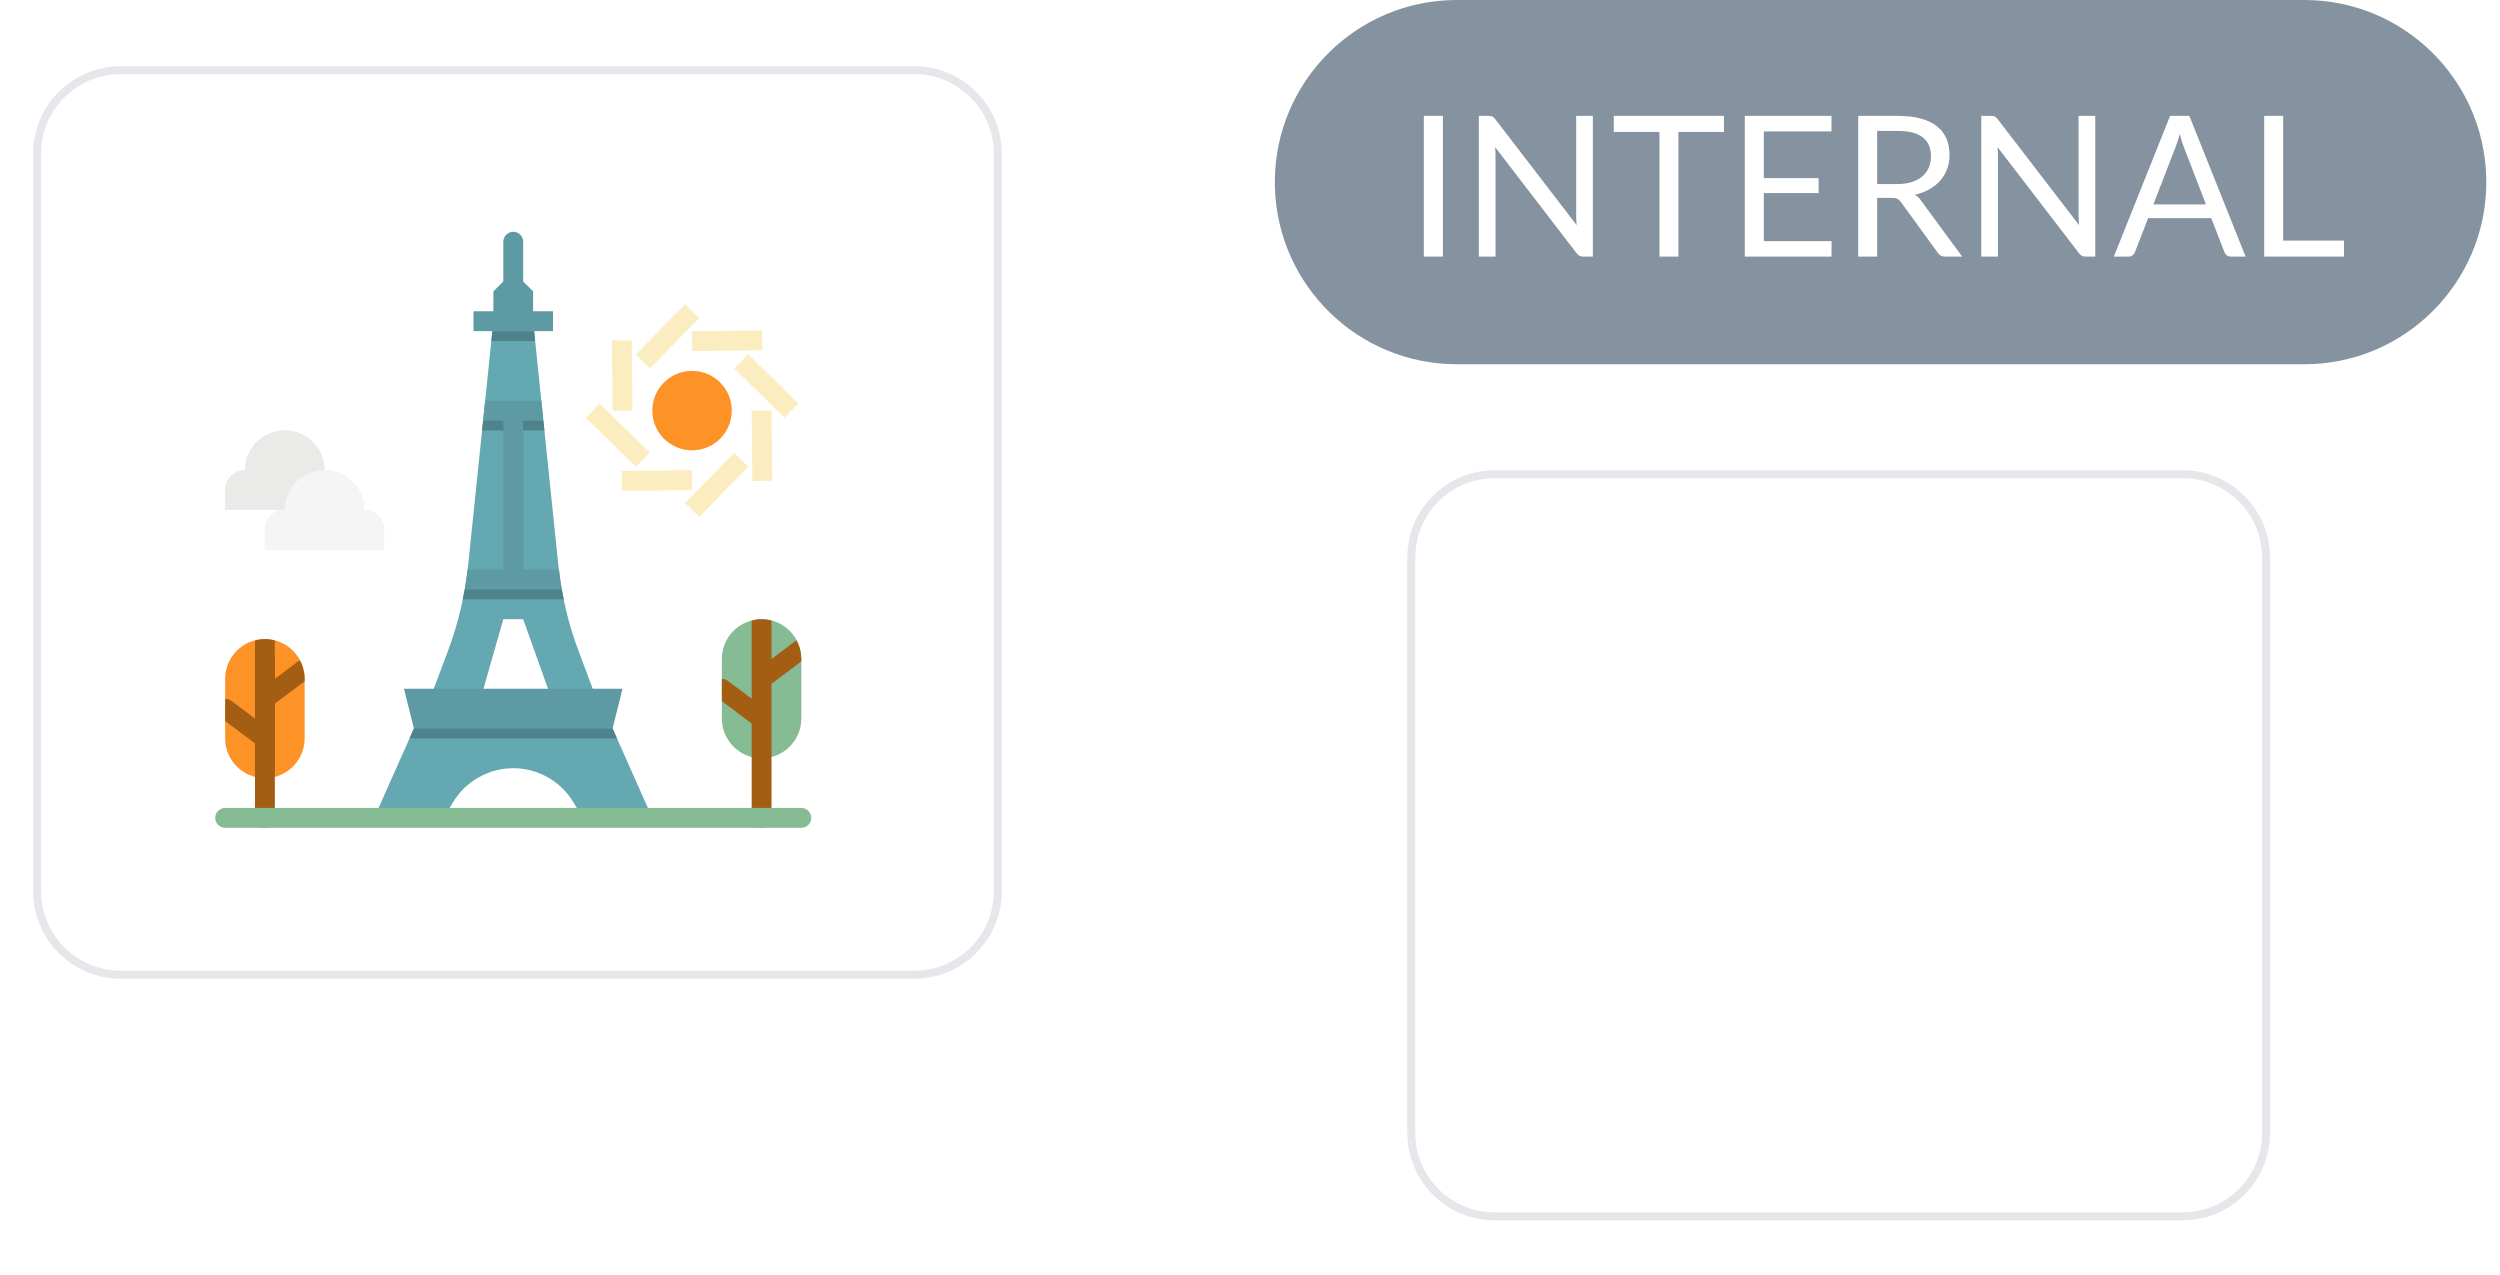 <?xml version="1.0" encoding="UTF-8"?>
<svg width="151px" height="77px" viewBox="0 0 151 77" version="1.1" xmlns="http://www.w3.org/2000/svg" xmlns:xlink="http://www.w3.org/1999/xlink">
    <title>InternalOverlay</title>
    <defs>
        <filter x="-4.2%" y="-4.5%" width="108.5%" height="108.9%" filterUnits="objectBoundingBox" id="filter-1">
            <feOffset dx="0" dy="0" in="SourceAlpha" result="shadowOffsetOuter1"></feOffset>
            <feGaussianBlur stdDeviation="0.5" in="shadowOffsetOuter1" result="shadowBlurOuter1"></feGaussianBlur>
            <feColorMatrix values="0 0 0 0 0.533   0 0 0 0 0.596   0 0 0 0 0.667  0 0 0 0.5 0" type="matrix" in="shadowBlurOuter1" result="shadowMatrixOuter1"></feColorMatrix>
            <feMerge>
                <feMergeNode in="shadowMatrixOuter1"></feMergeNode>
                <feMergeNode in="SourceGraphic"></feMergeNode>
            </feMerge>
        </filter>
        <filter x="-4.7%" y="-5.4%" width="109.4%" height="110.9%" filterUnits="objectBoundingBox" id="filter-2">
            <feOffset dx="0" dy="0" in="SourceAlpha" result="shadowOffsetOuter1"></feOffset>
            <feGaussianBlur stdDeviation="0.5" in="shadowOffsetOuter1" result="shadowBlurOuter1"></feGaussianBlur>
            <feColorMatrix values="0 0 0 0 0.533   0 0 0 0 0.596   0 0 0 0 0.667  0 0 0 0.5 0" type="matrix" in="shadowBlurOuter1" result="shadowMatrixOuter1"></feColorMatrix>
            <feMerge>
                <feMergeNode in="shadowMatrixOuter1"></feMergeNode>
                <feMergeNode in="SourceGraphic"></feMergeNode>
            </feMerge>
        </filter>
    </defs>
    <g id="pages" stroke="none" stroke-width="1" fill="none" fill-rule="evenodd">
        <g id="InternalOverlay" transform="translate(2, 0)" fill-rule="nonzero">
            <g id="Group-203" transform="translate(0, 4)">
                <g id="price_active-copy" filter="url(#filter-1)">
                    <path d="M5.285,0.48 C2.631,0.48 0.48,2.631 0.48,5.285 L0.48,49.825 C0.48,52.479 2.631,54.63 5.285,54.63 L53.225,54.63 C55.879,54.63 58.03,52.479 58.03,49.825 L58.03,5.285 C58.03,2.631 55.879,0.48 53.225,0.48 L5.285,0.48 Z" id="Rectangle-17" fill="#FFFFFF"></path>
                    <path d="M5.285,0 L53.225,0 C56.144,0 58.51,2.366 58.51,5.285 L58.51,49.825 C58.51,52.744 56.144,55.11 53.225,55.11 L5.285,55.11 C2.366,55.11 0,52.744 0,49.825 L0,5.285 C0,2.366 2.366,0 5.285,0 Z M5.285,0.48 C2.631,0.48 0.48,2.631 0.48,5.285 L0.48,49.825 C0.48,52.479 2.631,54.63 5.285,54.63 L53.225,54.63 C55.879,54.63 58.03,52.479 58.03,49.825 L58.03,5.285 C58.03,2.631 55.879,0.48 53.225,0.48 L5.285,0.48 Z" id="Rectangle-17" fill="#E6E6EB"></path>
                </g>
                <g id="price_active-copy-2" filter="url(#filter-2)" transform="translate(83, 24.4)">
                    <path d="M5.285,0.48 C2.631,0.48 0.48,2.631 0.48,5.285 L0.48,40.025 C0.48,42.679 2.631,44.83 5.285,44.83 L46.825,44.83 C49.479,44.83 51.63,42.679 51.63,40.025 L51.63,5.285 C51.63,2.631 49.479,0.48 46.825,0.48 L5.285,0.48 Z" id="Rectangle-17" fill="#FFFFFF"></path>
                    <path d="M5.285,0 L46.825,0 C49.744,0 52.11,2.366 52.11,5.285 L52.11,40.025 C52.11,42.944 49.744,45.31 46.825,45.31 L5.285,45.31 C2.366,45.31 0,42.944 0,40.025 L0,5.285 C0,2.366 2.366,0 5.285,0 Z M5.285,0.48 C2.631,0.48 0.48,2.631 0.48,5.285 L0.48,40.025 C0.48,42.679 2.631,44.83 5.285,44.83 L46.825,44.83 C49.479,44.83 51.63,42.679 51.63,40.025 L51.63,5.285 C51.63,2.631 49.479,0.48 46.825,0.48 L5.285,0.48 Z" id="Rectangle-17" fill="#E6E6EB"></path>
                </g>
            </g>
            <path d="M75,11 C75,4.925 79.928,0 85.991,0 L137.182,0 C143.152,0 148.011,4.763 148.169,10.702 L148.173,11 C148.173,17.075 143.244,22 137.182,22 L85.991,22 C80.02,22 75.162,17.237 75.004,11.298 L75,11 Z" id="Path" fill="#8592A0"></path>
            <path d="M85.151,15.5 L85.151,7 L84,7 L84,15.5 L85.151,15.5 Z M88.33,15.5 L88.33,9.444 C88.33,9.361 88.328,9.272 88.324,9.177 C88.32,9.082 88.314,8.985 88.306,8.886 L88.306,8.886 L93.224,15.292 C93.283,15.368 93.343,15.421 93.405,15.453 C93.466,15.484 93.542,15.5 93.633,15.5 L93.633,15.5 L94.208,15.5 L94.208,7 L93.2,7 L93.2,13.021 C93.2,13.108 93.203,13.2 93.209,13.296 C93.215,13.393 93.222,13.493 93.23,13.596 L93.23,13.596 L88.312,7.196 C88.281,7.156 88.251,7.124 88.223,7.098 C88.196,7.072 88.168,7.052 88.14,7.039 C88.113,7.025 88.081,7.015 88.045,7.009 C88.01,7.003 87.966,7 87.915,7 L87.915,7 L87.322,7 L87.322,15.5 L88.33,15.5 Z M99.375,15.5 L99.375,7.967 L102.127,7.967 L102.127,7 L95.472,7 L95.472,7.967 L98.23,7.967 L98.23,15.5 L99.375,15.5 Z M108.622,15.5 L108.628,14.563 L104.535,14.563 L104.535,11.662 L107.845,11.662 L107.845,10.761 L104.535,10.761 L104.535,7.937 L108.622,7.937 L108.622,7 L103.385,7 L103.385,15.5 L108.622,15.5 Z M111.38,15.5 L111.38,11.953 L112.252,11.953 C112.414,11.953 112.534,11.974 112.611,12.015 C112.688,12.057 112.76,12.125 112.828,12.22 L112.828,12.22 L115.034,15.257 C115.133,15.419 115.287,15.5 115.497,15.5 L115.497,15.5 L116.517,15.5 L114.038,12.125 C113.931,11.967 113.804,11.846 113.658,11.763 C113.986,11.688 114.28,11.577 114.539,11.431 C114.798,11.285 115.017,11.108 115.197,10.9 C115.377,10.692 115.515,10.458 115.61,10.197 C115.704,9.936 115.752,9.655 115.752,9.355 C115.752,8.995 115.691,8.67 115.568,8.379 C115.445,8.088 115.257,7.84 115.002,7.635 C114.747,7.429 114.423,7.272 114.032,7.163 C113.64,7.054 113.176,7 112.638,7 L112.638,7 L110.236,7 L110.236,15.5 L111.38,15.5 Z M112.59,11.117 L111.38,11.117 L111.38,7.908 L112.638,7.908 C113.302,7.908 113.8,8.036 114.133,8.293 C114.465,8.55 114.631,8.932 114.631,9.438 C114.631,9.687 114.587,9.914 114.5,10.12 C114.413,10.326 114.284,10.503 114.112,10.651 C113.94,10.799 113.726,10.914 113.471,10.995 C113.216,11.076 112.923,11.117 112.59,11.117 L112.59,11.117 Z M118.676,15.5 L118.676,9.444 C118.676,9.361 118.674,9.272 118.67,9.177 C118.666,9.082 118.66,8.985 118.652,8.886 L118.652,8.886 L123.57,15.292 C123.629,15.368 123.689,15.421 123.751,15.453 C123.812,15.484 123.888,15.5 123.979,15.5 L123.979,15.5 L124.554,15.5 L124.554,7 L123.546,7 L123.546,13.021 C123.546,13.108 123.549,13.2 123.555,13.296 C123.561,13.393 123.568,13.493 123.576,13.596 L123.576,13.596 L118.658,7.196 C118.627,7.156 118.597,7.124 118.569,7.098 C118.542,7.072 118.514,7.052 118.486,7.039 C118.459,7.025 118.427,7.015 118.391,7.009 C118.356,7.003 118.312,7 118.261,7 L118.261,7 L117.668,7 L117.668,15.5 L118.676,15.5 Z M126.565,15.5 C126.664,15.5 126.747,15.472 126.814,15.417 C126.882,15.362 126.927,15.298 126.951,15.227 L126.951,15.227 L127.746,13.175 L131.56,13.175 L132.355,15.227 C132.386,15.306 132.434,15.371 132.497,15.423 C132.56,15.474 132.643,15.5 132.746,15.5 L132.746,15.5 L133.636,15.5 L130.237,7 L129.074,7 L125.676,15.5 L126.565,15.5 Z M131.239,12.344 L128.066,12.344 L129.401,8.892 C129.488,8.679 129.573,8.412 129.656,8.091 C129.695,8.246 129.737,8.391 129.78,8.527 C129.824,8.664 129.865,8.783 129.905,8.886 L129.905,8.886 L131.239,12.344 Z M139.579,15.5 L139.579,14.533 L135.902,14.533 L135.902,7 L134.757,7 L134.757,15.5 L139.579,15.5 Z" id="INTERNAL" fill="#FFFFFF"></path>
            <g id="travel" transform="translate(11, 14)">
                <path d="M33,23.4 C34.325,23.4 35.4,24.475 35.4,25.8 L35.4,29.4 C35.4,30.725 34.325,31.8 33,31.8 C31.675,31.8 30.6,30.725 30.6,29.4 L30.6,25.8 C30.6,24.475 31.675,23.4 33,23.4 Z" id="Path" fill="#85BC94"></path>
                <path d="M3,24.6 C4.325,24.6 5.4,25.675 5.4,27 L5.4,30.6 C5.4,31.925 4.325,33 3,33 C1.675,33 0.6,31.925 0.6,30.6 L0.6,27 C0.6,25.675 1.675,24.6 3,24.6 Z" id="Path" fill="#FD9226"></path>
                <polygon id="Path" fill="#5D9AA4" points="19.2 5.4 16.8 5.4 16.8 3.6 17.4 3 18.6 3 19.2 3.6"></polygon>
                <path d="M20.723,20.128 L19.2,5.4 L16.8,5.4 L15.277,20.128 C15.093,21.902 14.683,23.646 14.057,25.316 L13.2,27.6 L14.025,28.2 L15.445,28.408 L16.2,27.6 L17.4,23.4 L18.6,23.4 L20.1,27.6 L20.933,28.2 L21.964,28.469 L22.8,27.6 L21.943,25.316 C21.317,23.646 20.907,21.902 20.723,20.128 L20.723,20.128 Z" id="Path" fill="#64A8B2"></path>
                <polygon id="Path" fill="#5D9AA4" points="24 30 23.287 30.637 12.337 30.6 12 30 11.4 27.6 24.6 27.6"></polygon>
                <path d="M12,30 L9.6,35.4 L13.8,35.4 L14.365,34.458 C15.131,33.181 16.511,32.4 18,32.4 C19.489,32.4 20.869,33.181 21.635,34.458 L22.2,35.4 L26.4,35.4 L24,30 L12,30 Z" id="Path" fill="#64A8B2"></path>
                <path d="M31.2,10.8 C31.2,12.125 30.125,13.2 28.8,13.2 C27.475,13.2 26.4,12.125 26.4,10.8 C26.4,9.475 27.475,8.4 28.8,8.4 C30.125,8.4 31.2,9.475 31.2,10.8 Z" id="Path" fill="#FD9226"></path>
                <g id="Group" transform="translate(22.35, 4.35)" fill="#FBEDBF">
                    <polygon id="Path" points="3.051 3.06 6.021 0.03 6.878 0.871 3.909 3.901"></polygon>
                    <polygon id="Path" points="1.607 2.213 2.807 2.201 2.85 6.444 1.65 6.456"></polygon>
                    <polygon id="Path" points="0.03 6.879 0.87 6.021 3.9 8.991 3.06 9.848"></polygon>
                    <polygon id="Path" points="2.201 10.094 6.444 10.05 6.456 11.25 2.213 11.294"></polygon>
                    <polygon id="Path" points="6.022 12.03 8.991 9 9.849 9.841 6.879 12.87"></polygon>
                    <polygon id="Path" points="10.051 6.456 11.251 6.444 11.293 10.687 10.093 10.699"></polygon>
                    <polygon id="Path" points="9 3.909 9.841 3.051 12.87 6.021 12.03 6.878"></polygon>
                    <polygon id="Path" points="6.444 1.651 10.687 1.607 10.699 2.807 6.456 2.851"></polygon>
                </g>
                <path d="M18,3.6 C17.669,3.6 17.4,3.331 17.4,3 L17.4,0.6 C17.4,0.269 17.669,0 18,0 C18.331,0 18.6,0.269 18.6,0.6 L18.6,3 C18.6,3.331 18.331,3.6 18,3.6 Z" id="Path" fill="#5D9AA4"></path>
                <path d="M6.6,14.4 C6.6,13.075 5.525,12 4.2,12 C2.875,12 1.8,13.075 1.8,14.4 C1.137,14.4 0.6,14.937 0.6,15.6 L0.6,16.8 L7.8,16.8 L7.8,15.6 C7.8,14.937 7.263,14.4 6.6,14.4 Z" id="Path" fill="#EBEBEB"></path>
                <path d="M9,16.8 C9,15.475 7.925,14.4 6.6,14.4 C5.275,14.4 4.2,15.475 4.2,16.8 C3.537,16.8 3,17.337 3,18 L3,19.2 L10.2,19.2 L10.2,18 C10.2,17.337 9.663,16.8 9,16.8 Z" id="Path" fill="#EBEBEB"></path>
                <path d="M6.6,14.4 C6.6,13.075 5.525,12 4.2,12 C2.875,12 1.8,13.075 1.8,14.4 C1.137,14.4 0.6,14.937 0.6,15.6 L0.6,16.8 L7.8,16.8 L7.8,15.6 C7.8,14.937 7.263,14.4 6.6,14.4 Z" id="Path" fill="#EAEAE8"></path>
                <path d="M9,16.8 C9,15.475 7.925,14.4 6.6,14.4 C5.275,14.4 4.2,15.475 4.2,16.8 C3.537,16.8 3,17.337 3,18 L3,19.2 L10.2,19.2 L10.2,18 C10.2,17.337 9.663,16.8 9,16.8 Z" id="Path" fill="#F5F5F5"></path>
                <path d="M3,36 C2.669,36 2.4,35.731 2.4,35.4 L2.4,25.8 C2.4,25.469 2.669,25.2 3,25.2 C3.331,25.2 3.6,25.469 3.6,25.8 L3.6,35.4 C3.6,35.731 3.331,36 3,36 Z" id="Path" fill="#A45E14"></path>
                <path d="M2.4,24.685 L2.4,32.915 C2.596,32.969 2.797,32.997 3,33 C3.203,32.997 3.404,32.969 3.6,32.915 L3.6,24.685 C3.404,24.631 3.203,24.603 3,24.6 C2.797,24.603 2.596,24.631 2.4,24.685 Z" id="Path" fill="#A45E14"></path>
                <path d="M5.4,27 C5.397,26.61 5.299,26.228 5.113,25.885 C5.088,25.895 5.064,25.907 5.04,25.92 L2.64,27.72 C2.375,27.919 2.321,28.295 2.52,28.56 C2.719,28.825 3.095,28.879 3.36,28.68 L5.4,27.15 L5.4,27 Z" id="Path" fill="#A45E14"></path>
                <path d="M35.113,24.685 C35.088,24.695 35.064,24.707 35.04,24.72 L33.6,25.8 L33.6,23.485 C33.208,23.372 32.792,23.372 32.4,23.485 L32.4,28.2 L30.96,27.12 C30.855,27.045 30.729,27.006 30.6,27.01 L30.6,28.35 L32.4,29.7 L32.4,35.4 C32.4,35.731 32.669,36 33,36 C33.331,36 33.6,35.731 33.6,35.4 L33.6,27.3 L35.4,25.95 L35.4,25.8 C35.397,25.41 35.299,25.028 35.113,24.685 L35.113,24.685 Z" id="Path" fill="#A45E14"></path>
                <path d="M35.4,36 L0.6,36 C0.269,36 0,35.731 0,35.4 C0,35.069 0.269,34.8 0.6,34.8 L35.4,34.8 C35.731,34.8 36,35.069 36,35.4 C36,35.731 35.731,36 35.4,36 Z" id="Path" fill="#85BC94"></path>
                <path d="M15.067,21.6 L20.933,21.6 C20.863,21.202 20.808,20.802 20.761,20.4 L15.24,20.4 C15.192,20.802 15.137,21.202 15.067,21.6 L15.067,21.6 Z" id="Path" fill="#5D9AA4"></path>
                <polygon id="Path" fill="#5D9AA4" points="19.8 11.2 19.697 10.2 16.303 10.2 16.2 11.2 16.2 11.4 19.8 11.4"></polygon>
                <polygon id="Path" fill="#4E838B" points="24.266 30.6 24 30 12 30 11.734 30.6"></polygon>
                <path d="M14.946,22.2 L21.054,22.2 C21.013,22 20.969,21.801 20.935,21.6 L15.067,21.6 C15.031,21.801 14.987,22 14.946,22.2 L14.946,22.2 Z" id="Path" fill="#4E838B"></path>
                <polygon id="Path" fill="#4E838B" points="16.117 12 19.883 12 19.821 11.4 16.179 11.4"></polygon>
                <polygon id="Path" fill="#5D9AA4" points="17.4 10.8 18.6 10.8 18.6 21 17.4 21"></polygon>
                <polygon id="Path" fill="#4E838B" points="16.676 6.6 19.324 6.6 19.262 6 16.738 6"></polygon>
                <polygon id="Path" fill="#5D9AA4" points="15.6 4.8 20.4 4.8 20.4 6 15.6 6"></polygon>
                <path d="M0.96,28.32 C0.855,28.245 0.729,28.206 0.6,28.21 L0.6,29.55 L2.64,31.08 C2.905,31.279 3.281,31.225 3.48,30.96 C3.679,30.695 3.625,30.319 3.36,30.12 L0.96,28.32 Z" id="Path" fill="#A45E14"></path>
            </g>
        </g>
    </g>
</svg>